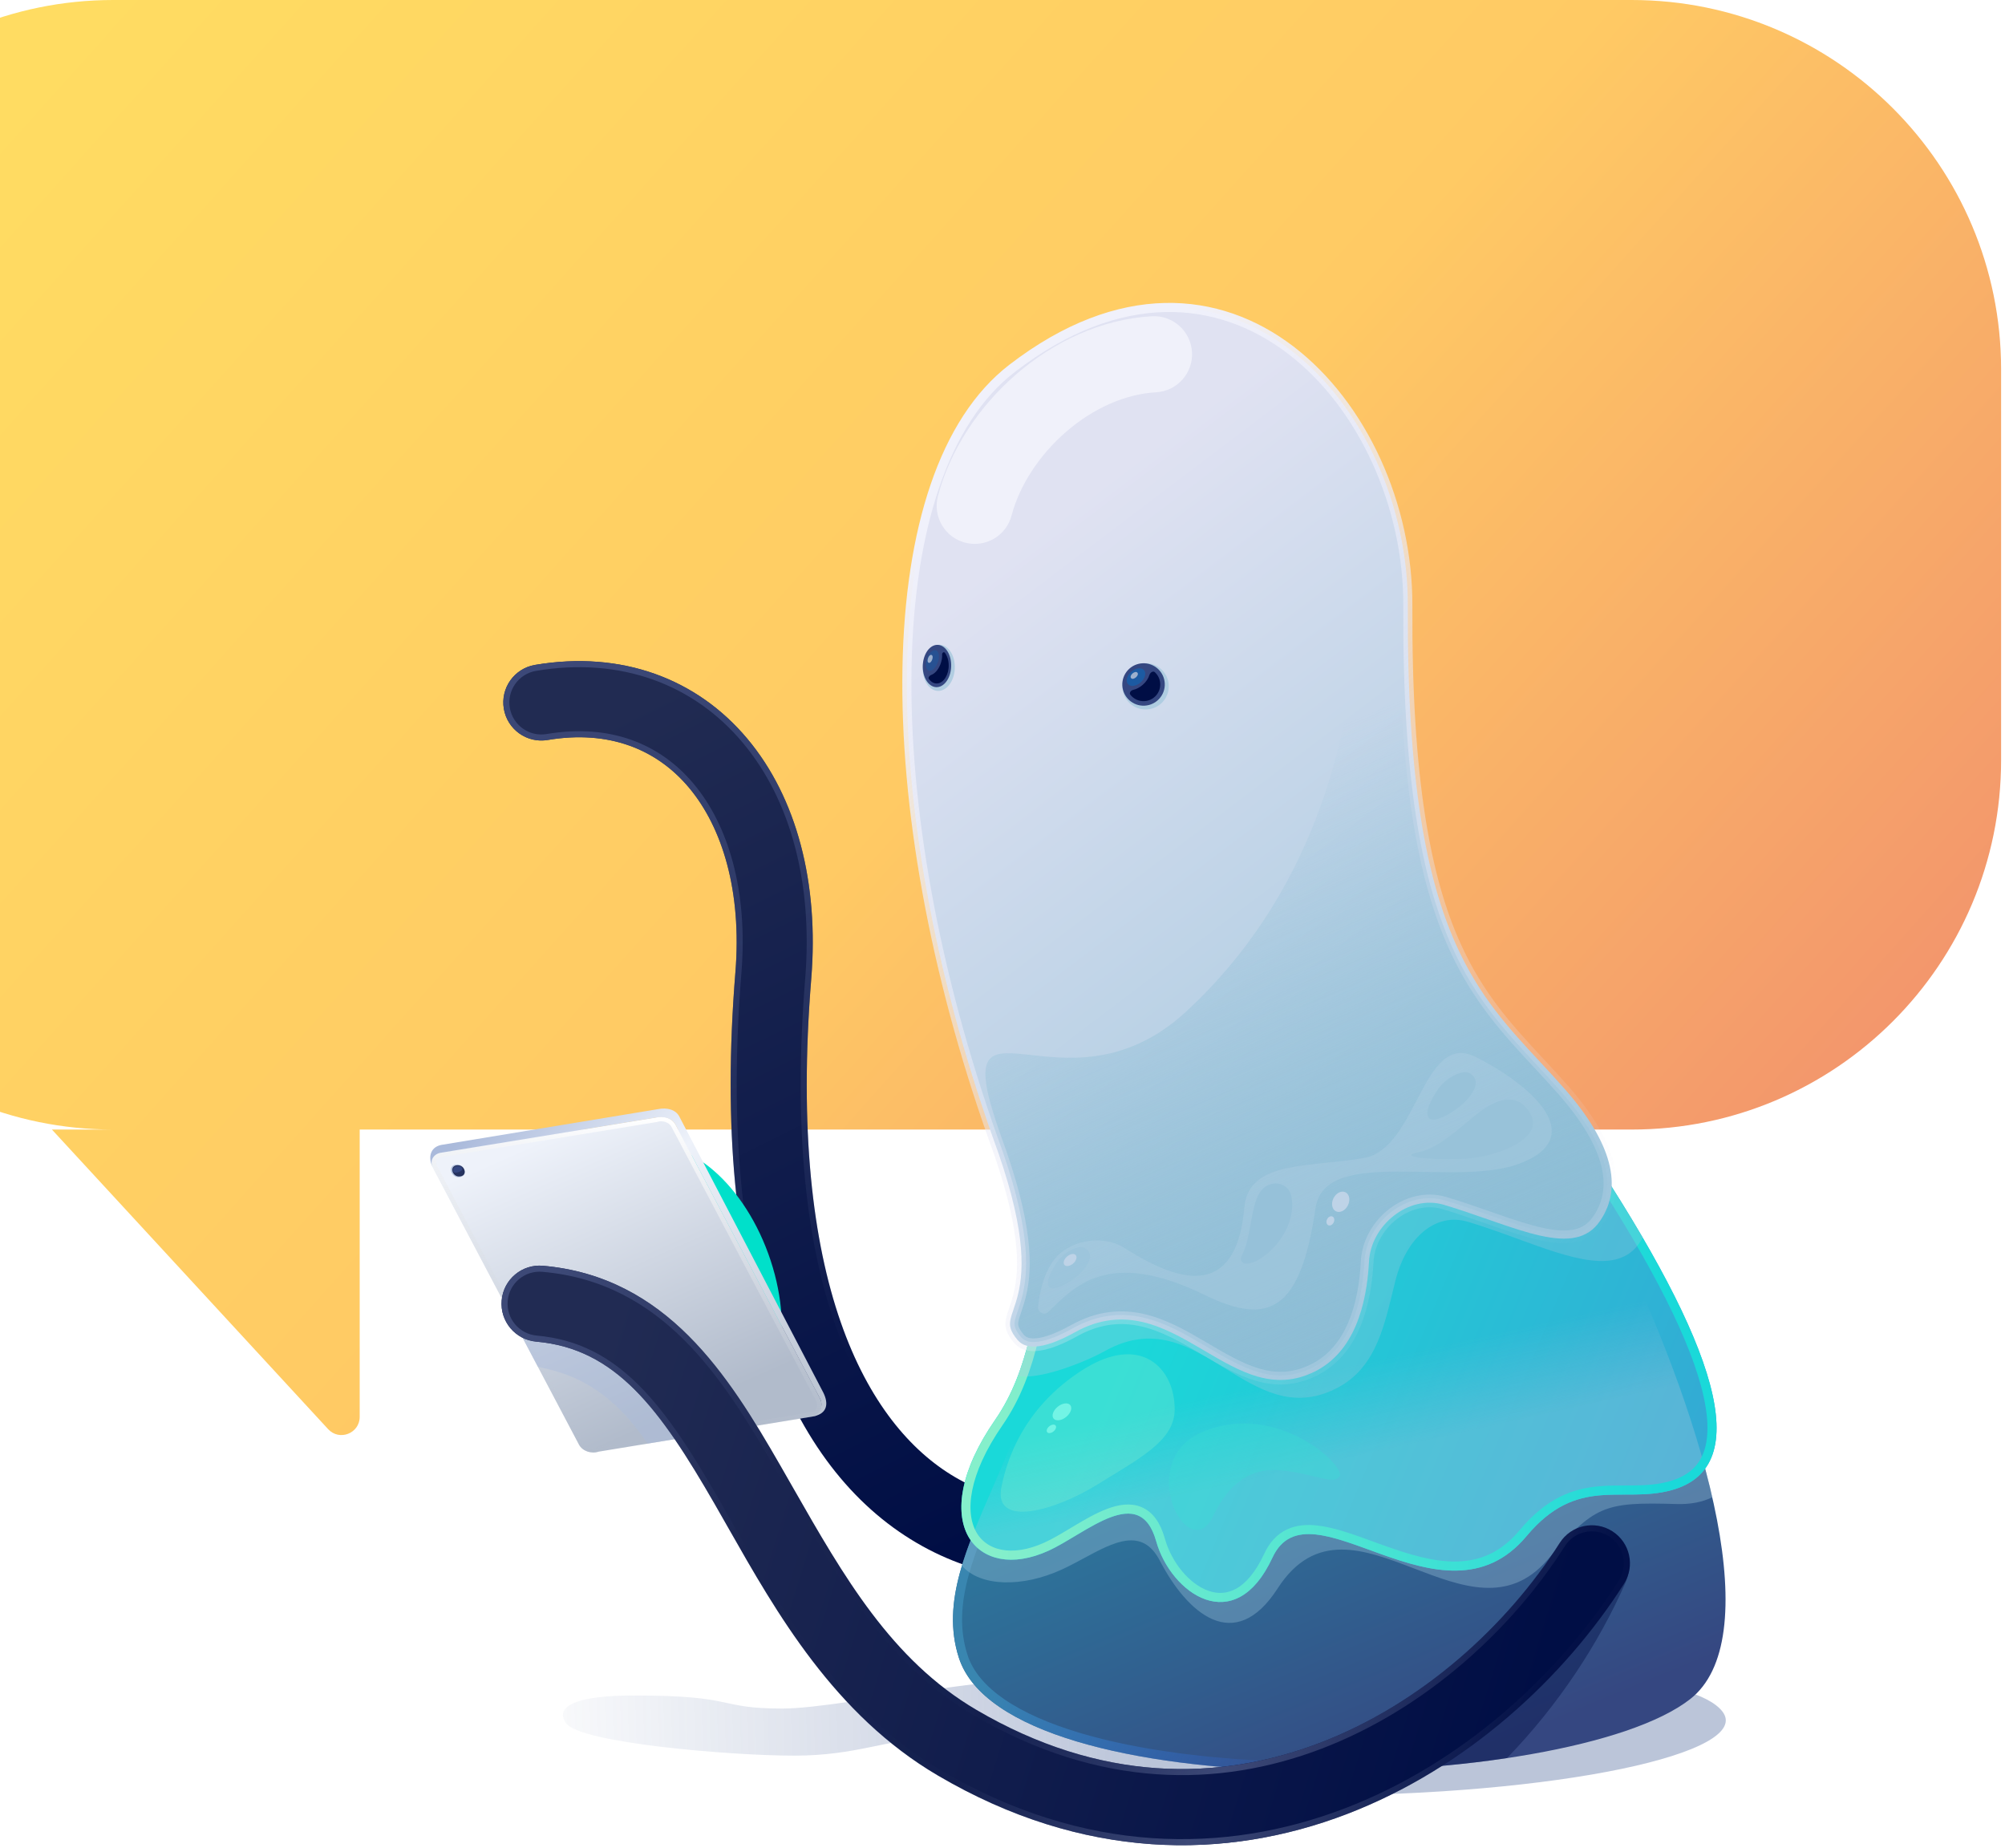 <svg width="331" height="305" viewBox="0 0 331 305" fill="none"
    xmlns="http://www.w3.org/2000/svg">
    <path fill-rule="evenodd" clip-rule="evenodd" d="M18.709 0C-14.98 0 -42.291 27.311 -42.291 61V125.456C-42.291 159.145 -14.98 186.456 18.709 186.456H269.357C303.046 186.456 330.357 159.145 330.357 125.456V61C330.357 27.311 303.046 0 269.357 0H18.709ZM59.38 233.879V186.456H8.572L54.175 235.913C56.026 237.921 59.38 236.611 59.38 233.879Z" fill="url(#paint0_linear)"/>
    <g opacity="0.34" filter="url(#filter0_f)">
        <path d="M153.677 287.037C172.207 287.037 161.163 296.4 215.784 296.4C257.406 296.4 289.714 289.295 284.317 282.478C279.87 276.86 256.95 274.743 212.021 274.743C167.093 274.743 140.078 282.03 129.131 282.03C118.184 282.03 121.947 279.872 104.615 279.872C95.606 279.872 91.42 281.493 93.429 284.432C95.672 287.714 120.608 289.805 131.099 289.805C141.59 289.805 146.322 287.037 153.677 287.037Z" fill="url(#paint1_linear)"/>
    </g>
    <path fill-rule="evenodd" clip-rule="evenodd" d="M113.757 130.038C108.445 123.693 100.55 120.443 90.419 122.151C86.996 122.729 83.754 120.422 83.176 116.999C82.599 113.576 84.906 110.334 88.329 109.756C102.646 107.341 115.081 112.039 123.395 121.967C131.535 131.688 135.211 145.765 133.931 161.53C129.872 211.538 143.009 235.228 157.652 243.821C172.293 252.412 191.725 247.832 205.044 234.112C207.462 231.622 211.441 231.563 213.932 233.981C216.422 236.399 216.481 240.378 214.063 242.868C197.927 259.488 172.292 266.985 151.291 254.662C130.292 242.341 117.213 212.127 121.402 160.513C122.49 147.107 119.244 136.589 113.757 130.038Z" fill="url(#paint2_linear)"/>
    <path d="M114.141 129.717C108.709 123.23 100.634 119.921 90.336 121.658C87.186 122.19 84.201 120.067 83.669 116.916C83.138 113.766 85.261 110.781 88.412 110.249C102.563 107.862 114.818 112.503 123.012 122.288C131.046 131.883 134.705 145.819 133.433 161.489C129.369 211.563 142.504 235.512 157.399 244.252C172.291 252.99 191.97 248.297 205.403 234.46C207.629 232.168 211.291 232.114 213.584 234.339C215.876 236.565 215.93 240.228 213.705 242.52C197.68 259.026 172.29 266.405 151.544 254.231C130.799 242.059 117.717 212.104 121.9 160.553C122.996 147.054 119.733 136.394 114.141 129.717Z" stroke="url(#paint3_linear)" stroke-linecap="round"/>
    <path d="M158.297 273.644C152.332 255.172 175.904 236.69 172.075 206.056C168.246 175.422 153.19 154.486 157.566 107.806C161.833 62.301 231.239 61.414 229.38 127.241C228.08 173.253 251.949 173.232 266.353 203.083C282.706 236.975 291.374 270.81 279.033 280.466C258.887 296.227 166.356 298.6 158.297 273.644Z" fill="url(#paint4_linear)"/>
    <path d="M159.011 273.414C157.58 268.981 157.908 264.521 159.196 259.796C160.358 255.532 162.285 251.111 164.366 246.335C164.6 245.798 164.836 245.256 165.073 244.709C169.746 233.942 174.761 221.498 172.819 205.963C171.497 195.384 168.833 185.919 166.104 176.222C164.867 171.826 163.617 167.383 162.472 162.768C158.791 147.931 156.135 131.113 158.313 107.876C160.404 85.57 178.417 74.251 195.673 76.517C204.3 77.65 212.753 82.184 218.942 90.483C225.133 98.782 229.091 110.894 228.63 127.219C228.303 138.787 229.557 147.503 231.87 154.539C234.186 161.581 237.55 166.903 241.393 171.692C243.311 174.082 245.349 176.341 247.429 178.607C247.785 178.995 248.142 179.383 248.5 179.772C250.239 181.66 251.997 183.571 253.749 185.6C257.965 190.483 262.114 196.024 265.677 203.409C273.839 220.323 280.065 237.19 282.717 251.004C284.043 257.914 284.467 264.02 283.814 268.969C283.161 273.921 281.444 277.627 278.57 279.875C273.691 283.692 264.293 286.773 252.672 288.82C241.091 290.859 227.434 291.851 214.148 291.574C200.857 291.297 187.979 289.75 177.945 286.736C172.927 285.229 168.652 283.364 165.397 281.131C162.142 278.897 159.951 276.326 159.011 273.414Z" stroke="url(#paint5_linear)" stroke-width="1.5"/>
    <path d="M173.115 255.968C161.165 261.445 152.578 251.289 164.276 234.392C175.974 217.494 166.876 193.578 191.571 179.021C214.07 165.759 248.019 168.491 262.205 189.929C283.299 221.807 290.066 242.095 275.951 245.982C267.775 248.233 260.427 243.493 252.014 253.566C238.149 270.165 216.225 243.848 210.063 257.121C203.82 270.569 193.27 262.974 190.866 254.395C188.145 244.688 179.354 253.108 173.115 255.968Z" fill="url(#paint6_linear)"/>
    <g style="mix-blend-mode:multiply" opacity="0.35">
        <path fill-rule="evenodd" clip-rule="evenodd" d="M251.189 181.594C256.464 187.388 261.867 193.787 266.353 203.082C273.816 218.549 279.678 234.004 282.674 247.155C281.015 247.961 279.05 248.339 276.83 248.273C264.638 247.905 263.251 248.532 255.426 257.525C249.029 264.877 241.201 261.878 233.472 258.918C225.224 255.758 217.089 252.642 210.927 262.197C203.788 273.268 195.965 266.262 191.468 257.613C188.561 252.022 183.877 254.55 178.898 257.237C177.707 257.88 176.5 258.531 175.295 259.083C168.777 262.071 161.85 261.939 158.799 258.459C159.992 254.492 161.781 250.387 163.676 246.04C167.977 236.171 172.822 225.053 172.481 211.464C175.776 200.083 180.682 188.978 193.097 181.659C207.994 172.878 232.329 173.767 251.189 181.594Z" fill="url(#paint7_linear)"/>
    </g>
    <path d="M172.802 255.286C167.015 257.938 162.396 256.689 160.485 253.209C158.517 249.625 159.096 243.192 164.893 234.818C167.891 230.488 169.544 225.725 170.732 220.836C171.326 218.392 171.807 215.906 172.279 213.425C172.311 213.257 172.343 213.088 172.375 212.92C172.815 210.602 173.254 208.291 173.781 205.997C176.03 196.194 179.85 186.801 191.952 179.667C203.049 173.126 216.991 170.521 229.908 172.206C242.825 173.891 254.636 179.85 261.579 190.343C272.121 206.274 279.026 219.23 281.557 228.647C282.823 233.359 282.965 237.082 282.016 239.821C281.087 242.501 279.078 244.343 275.752 245.258C273.8 245.796 271.882 245.921 269.933 245.95C269.399 245.958 268.858 245.959 268.312 245.959C266.893 245.961 265.442 245.963 264.003 246.094C261.983 246.277 259.923 246.717 257.816 247.778C255.711 248.839 253.596 250.502 251.438 253.085C248.121 257.056 244.362 258.437 240.463 258.508C236.511 258.579 232.394 257.307 228.402 255.884C227.755 255.654 227.109 255.418 226.467 255.184C223.216 253.999 220.066 252.85 217.349 252.555C215.699 252.375 214.129 252.497 212.742 253.162C211.341 253.834 210.213 255.018 209.383 256.805C207.863 260.078 206.126 261.974 204.407 262.917C202.708 263.849 200.952 263.893 199.271 263.309C195.844 262.121 192.743 258.314 191.588 254.193C190.875 251.65 189.709 250.102 188.105 249.449C186.535 248.81 184.762 249.121 183.045 249.767C181.315 250.418 179.493 251.47 177.754 252.506C177.526 252.642 177.299 252.778 177.075 252.913C175.559 253.82 174.12 254.682 172.802 255.286Z" stroke="url(#paint8_linear)" stroke-width="1.5"/>
    <path opacity="0.3" d="M193.922 232.749C193.85 237.831 188.192 240.681 181.216 245.02C174.24 249.358 163.998 252.295 165.314 245.528C166.631 238.761 170.435 231.489 178.602 226.214C188.388 219.893 194.019 225.941 193.922 232.749Z" fill="#85EFCB"/>
    <ellipse cx="175.311" cy="233.054" rx="1.769" ry="1.094" transform="rotate(-38.763 175.311 233.054)" fill="#72F4E5"/>
    <ellipse cx="173.572" cy="235.863" rx="0.888" ry="0.549" transform="rotate(-38.763 173.572 235.863)" fill="#72F4E5"/>
    <g style="mix-blend-mode:multiply" opacity="0.3">
        <path fill-rule="evenodd" clip-rule="evenodd" d="M271.188 204.295C271.037 204.577 270.87 204.856 270.685 205.13C267.045 210.527 259.282 207.689 250.503 204.48C247.843 203.507 245.09 202.501 242.329 201.679C237 200.092 232.178 204.251 230.373 211.376C230.208 212.028 230.048 212.682 229.889 213.334C228.303 219.817 226.746 226.186 220.403 229.29C213.344 232.744 207.843 229.34 202.284 225.901C196.379 222.247 190.409 218.553 182.438 222.996C178.822 225.012 171.47 227.801 168.042 227.124C169.781 222.551 170.705 217.687 171.638 212.777C173.966 200.526 176.347 187.995 191.572 179.021C214.07 165.759 248.019 168.491 262.205 189.929C265.573 195.02 268.577 199.815 271.188 204.295Z" fill="url(#paint9_linear)"/>
    </g>
    <path d="M167.972 221.173C167.358 220.437 167.034 219.862 166.875 219.373C166.72 218.897 166.708 218.458 166.791 217.964C166.878 217.444 167.066 216.887 167.316 216.15C167.56 215.429 167.849 214.577 168.093 213.539C169.082 209.345 169.297 202.363 163.942 187.863C154.218 160.506 149.331 133.053 149.734 110.258C150.138 87.41 155.849 69.456 167.073 60.815C176.006 53.939 184.541 50.936 192.297 50.758C200.05 50.581 207.091 53.226 213.043 57.76C224.969 66.848 232.489 83.508 232.415 99.991C232.284 128.759 235.471 145.001 240.377 155.932C244.232 164.522 249.154 169.813 254.207 175.247C255.58 176.723 256.963 178.209 258.336 179.775C262.267 184.256 264.667 188.32 265.613 191.942C266.551 195.534 266.065 198.7 264.19 201.479C263.114 203.074 261.763 203.919 260.155 204.268C258.515 204.625 256.566 204.473 254.315 203.976C252.068 203.48 249.588 202.657 246.9 201.725C246.462 201.573 246.018 201.418 245.57 201.262C243.28 200.463 240.86 199.619 238.361 198.875C235.416 197.998 232.391 198.883 230.096 200.681C227.802 202.478 226.158 205.244 226.002 208.266C225.631 215.435 223.556 223.219 216.978 226.439C210.29 229.711 204.769 226.458 198.743 222.907C198.59 222.817 198.437 222.727 198.284 222.637C195.235 220.843 192.052 219.028 188.633 218.233C185.172 217.429 181.487 217.673 177.446 219.926C175.336 221.101 173.338 221.936 171.656 222.194C169.986 222.451 168.767 222.127 167.972 221.173Z" fill="url(#paint10_linear)" stroke="url(#paint11_linear)" stroke-width="1.5"/>
    <g filter="url(#filter1_f)">
        <path d="M126.838 206.962C131.289 219.214 128.872 231.336 121.439 234.036C114.006 236.736 104.373 228.992 99.922 216.74C95.471 204.487 97.888 192.366 105.32 189.666C112.753 186.966 122.386 194.709 126.838 206.962Z" fill="#00E0CA"/>
    </g>
    <path d="M98.832 239.624C97.606 240.039 96.15 239.538 95.582 238.471L71.534 192.901C70.965 191.834 71.248 190.732 72.473 190.317L108.259 184.485C109.485 184.07 110.941 184.571 111.509 185.638L135.368 230.822C135.937 231.889 135.563 233.573 134.342 233.794L98.832 239.624Z" fill="url(#paint12_linear)"/>
    <path d="M98.782 239.256L98.751 239.261L98.721 239.271C97.653 239.632 96.394 239.183 95.916 238.288C95.916 238.288 95.916 238.288 95.916 238.288L71.869 192.719L71.868 192.718C71.617 192.247 71.576 191.809 71.688 191.47C71.794 191.149 72.058 190.856 72.555 190.68L108.308 184.853L108.34 184.848L108.37 184.838C109.438 184.477 110.697 184.926 111.175 185.821C111.175 185.821 111.175 185.821 111.175 185.822L135.033 231.003L135.034 231.005C135.27 231.448 135.314 232.036 135.166 232.53C135.018 233.019 134.71 233.349 134.289 233.426C134.288 233.427 134.287 233.427 134.286 233.427L98.782 239.256Z" stroke="url(#paint13_linear)" stroke-width="0.75"/>
    <path d="M76.637 192.982C76.886 193.536 76.73 194.119 76.042 194.277C75.354 194.435 74.805 194.106 74.556 193.551C74.307 192.996 74.49 192.411 75.141 192.268C75.792 192.126 76.388 192.427 76.637 192.982Z" fill="#ADBDDC"/>
    <path d="M76.613 193.014C76.833 193.505 76.695 194.02 76.087 194.16C75.478 194.299 74.992 194.008 74.772 193.518C74.552 193.027 74.715 192.509 75.29 192.383C75.865 192.257 76.393 192.523 76.613 193.014Z" fill="#212B52"/>
    <path d="M76.305 192.814C76.416 193.063 76.17 193.338 75.675 193.493C75.18 193.647 74.938 193.598 74.826 193.349C74.715 193.1 74.801 192.673 75.268 192.53C75.735 192.388 76.193 192.565 76.305 192.814Z" fill="#354781"/>
    <path opacity="0.3" d="M75.05 193.763C74.647 193.305 74.697 192.869 75.138 192.596C75.578 192.322 76.174 192.503 76.436 192.934C76.698 193.365 76.672 193.702 76.255 193.957C75.838 194.212 75.221 193.976 75.05 193.763Z" fill="#354781"/>
    <path d="M72.751 190.288L108.259 184.484C109.586 184.205 110.94 184.57 111.509 185.637L135.389 230.897C135.712 231.473 135.877 232.901 134.403 233.767C136.581 233.312 136.817 231.672 135.92 229.878L112.149 184.309C111.554 183.14 110.057 182.792 108.663 183.079L72.833 188.994C70.893 189.403 70.651 191.241 71.488 192.777C70.812 191.486 71.693 190.46 72.751 190.288Z" fill="url(#paint14_linear)"/>
    <path fill-rule="evenodd" clip-rule="evenodd" d="M168.154 218.957C168.242 219.228 168.457 219.654 169.005 220.312C169.383 220.765 170.037 221.082 171.452 220.865C172.9 220.642 174.733 219.897 176.791 218.75C181.142 216.325 185.171 216.048 188.938 216.923C192.586 217.771 195.936 219.695 198.966 221.478L199.188 221.608C205.441 225.289 210.355 228.182 216.386 225.23C222.243 222.365 224.291 215.306 224.659 208.197C224.838 204.734 226.709 201.625 229.266 199.622C231.828 197.615 235.296 196.559 238.745 197.586C241.276 198.339 243.73 199.195 246.02 199.994C246.467 200.15 246.907 200.304 247.341 200.454C250.033 201.387 252.444 202.185 254.605 202.662C256.778 203.142 258.506 203.25 259.87 202.954C261.143 202.677 262.195 202.032 263.075 200.726C264.712 198.299 265.162 195.538 264.311 192.281C263.439 188.941 261.184 185.061 257.325 180.662C255.995 179.146 254.641 177.69 253.284 176.233C248.208 170.778 243.104 165.294 239.149 156.482C234.129 145.295 230.939 128.83 231.07 99.984C230.802 81.498 225.113 79.128 224.165 100.933C223.217 122.737 216.107 148.334 195.725 167.058C175.342 185.781 155.527 160.171 165.206 187.405C170.608 202.034 170.475 209.301 169.402 213.848C169.143 214.95 168.836 215.854 168.592 216.573L168.589 216.582C168.33 217.347 168.183 217.795 168.117 218.187C168.063 218.509 168.078 218.724 168.154 218.957Z" fill="url(#paint15_linear)"/>
    <path opacity="0.4" fill-rule="evenodd" clip-rule="evenodd" d="M248.78 290.212C257.296 281.439 263.92 271.299 268.339 261.268C269.739 258.091 268.298 254.382 265.121 252.982C261.945 251.583 258.235 253.024 256.836 256.2C250.93 269.607 240.522 283.137 226.902 292.208C234.475 291.918 241.918 291.239 248.78 290.212Z" fill="#000E45"/>
    <g style="mix-blend-mode:multiply" opacity="0.46">
        <path fill-rule="evenodd" clip-rule="evenodd" d="M106.904 238.298C102.349 231.599 97.058 227.259 89.403 225.766C89.197 225.726 88.995 225.676 88.799 225.617L84.616 217.691C85.568 214.687 88.643 212.81 91.81 213.428C105.871 216.171 114.216 225.413 120.344 236.092L106.904 238.298Z" fill="#ABBCDC"/>
    </g>
    <path fill-rule="evenodd" clip-rule="evenodd" d="M82.818 214.652C83.122 211.194 86.171 208.637 89.629 208.94C110.065 210.733 120.244 227.008 128.823 241.907C129.553 243.174 130.275 244.439 130.994 245.699C139.25 260.158 147.154 274 161.189 282.243C181.644 294.257 201.193 294.089 217.854 287.711C234.739 281.248 248.831 268.307 257.497 254.689C259.361 251.761 263.246 250.897 266.174 252.761C269.103 254.625 269.966 258.509 268.102 261.438C258.211 276.981 242.115 291.883 222.347 299.451C202.354 307.104 178.785 307.155 154.823 293.083C137.733 283.046 128.194 266.241 120.23 252.213C119.45 250.839 118.685 249.492 117.93 248.18C108.947 232.58 101.673 222.615 88.53 221.463C85.072 221.159 82.515 218.11 82.818 214.652Z" fill="url(#paint16_linear)"/>
    <path d="M83.317 214.696C83.596 211.513 86.402 209.159 89.585 209.439C109.732 211.206 119.795 227.231 128.39 242.157C129.119 243.422 129.841 244.687 130.56 245.947L130.594 246.006C138.825 260.422 146.785 274.364 160.936 282.674C181.53 294.77 201.239 294.606 218.032 288.178C235.032 281.671 249.204 268.652 257.919 254.958C259.634 252.262 263.21 251.467 265.906 253.183C268.601 254.898 269.396 258.474 267.68 261.169C257.838 276.636 241.822 291.46 222.169 298.984C202.308 306.586 178.899 306.642 155.076 292.651C138.119 282.693 128.637 266.01 120.665 251.967L120.662 251.961C119.883 250.589 119.119 249.242 118.363 247.931C109.397 232.36 102.007 222.143 88.574 220.964C85.391 220.685 83.037 217.879 83.317 214.696Z" stroke="url(#paint17_linear)" stroke-linecap="round"/>
    <ellipse rx="2.661" ry="3.807" transform="matrix(0.996 -0.087 0.021 1 154.976 110.237)" fill="#B1CDE1"/>
    <ellipse rx="2.354" ry="3.487" transform="matrix(0.996 -0.087 0.021 1 154.685 109.939)" fill="#354781"/>
    <path d="M153.731 111.412C153.472 111.5 153.176 111.839 153.335 112.062C153.699 112.572 154.199 112.865 154.746 112.818C155.815 112.724 156.654 111.359 156.62 109.77C156.603 108.96 156.363 108.248 155.989 107.756C155.817 107.529 155.516 107.752 155.532 108.036C155.56 108.552 155.46 109.15 155.221 109.732C154.864 110.605 154.288 111.222 153.731 111.412Z" fill="#000E45"/>
    <ellipse opacity="0.54" rx="1.782" ry="0.957" transform="matrix(0.379 -0.925 0.879 0.477 153.923 109.027)" fill="#1C5AA1"/>
    <ellipse opacity="0.54" rx="0.683" ry="0.367" transform="matrix(0.379 -0.925 0.879 0.477 153.551 108.76)" fill="white"/>
    <ellipse opacity="0.49" cx="189.12" cy="113.29" rx="3.826" ry="3.821" transform="rotate(-2.842 189.12 113.29)" fill="#8EBED5"/>
    <ellipse cx="188.785" cy="112.987" rx="3.507" ry="3.502" transform="rotate(-2.842 188.785 112.987)" fill="#354781"/>
    <ellipse cx="187.53" cy="111.766" rx="1.758" ry="1.175" transform="rotate(-40.976 187.53 111.766)" fill="#1C5AA2"/>
    <ellipse cx="187.25" cy="111.489" rx="0.69" ry="0.427" transform="rotate(-40.976 187.25 111.489)" fill="#9CB0CD"/>
    <path d="M187.071 113.88C186.689 113.965 186.37 114.375 186.612 114.683C187.145 115.363 187.99 115.783 188.92 115.737C190.441 115.661 191.613 114.369 191.538 112.85C191.5 112.099 191.165 111.433 190.652 110.961C190.343 110.677 189.865 111.039 189.745 111.44C189.58 111.988 189.201 112.568 188.646 113.05C188.146 113.484 187.59 113.765 187.071 113.88Z" fill="#000E45"/>
    <path opacity="0.26" d="M251.447 191.852C262.189 187.312 252.458 178.932 243.636 174.48C234.815 170.028 234.087 189.582 225.174 191.153C216.262 192.724 206.124 191.509 205.439 199.271C203.989 215.709 193.132 210.773 185.613 205.993C181.92 203.645 176.151 204.744 173.75 208.317C172.081 210.8 171.616 213.575 171.379 215.694C171.276 216.607 172.377 217.214 173.038 216.575C177.344 212.418 182.889 205.945 198.891 213.762C209.479 218.934 214.691 216.429 217.171 199.446C218.712 188.896 240.705 196.393 251.447 191.852Z" fill="#BED3E7"/>
    <path opacity="0.41" d="M178.831 209.659C180.227 208 180.292 206.844 179.201 206.08C178.11 205.316 175.645 206.734 174.597 208.219C173.549 209.703 172.436 211.863 173.331 212.54C174.226 213.216 177.434 211.318 178.831 209.659Z" fill="#96C1D9"/>
    <path d="M242.34 181.349C243.945 179.443 244.019 178.114 242.766 177.237C241.512 176.359 238.679 177.989 237.476 179.694C236.272 181.399 234.993 183.881 236.022 184.659C237.05 185.436 240.735 183.254 242.34 181.349Z" fill="#98C2D9"/>
    <ellipse cx="176.659" cy="207.99" rx="1.237" ry="0.765" transform="rotate(-40.976 176.659 207.99)" fill="#BED3E7"/>
    <ellipse cx="221.332" cy="198.379" rx="1.756" ry="1.328" transform="rotate(-62.99 221.332 198.379)" fill="#BED3E7"/>
    <ellipse cx="219.627" cy="201.531" rx="0.798" ry="0.603" transform="rotate(-62.99 219.627 201.531)" fill="#BED3E7"/>
    <path d="M205.106 207.041C206.502 204.466 206.459 199.14 207.986 196.827C209.514 194.514 212.689 195.074 213.18 197.438C213.879 200.799 212.046 204.509 209.296 206.866C206.373 209.371 204.107 208.883 205.106 207.041Z" fill="#96C1D9"/>
    <path d="M252.681 183.908C254.819 187.748 247.967 190.804 241.9 191.284C234.829 191.546 230.857 190.804 234.174 190.193C237.492 189.582 240.765 186.308 243.864 183.864C246.963 181.42 250.542 180.067 252.681 183.908Z" fill="#98C2D9"/>
    <path opacity="0.34" d="M211.182 242.693C205.311 242.22 202.14 246.336 200.21 250.385C196.121 258.616 187.138 241.148 198.564 236.35C210.777 231.222 222.113 241.95 221.168 243.637C220.223 245.324 217.052 243.165 211.182 242.693Z" fill="#3AE0D5"/>
    <path fill-rule="evenodd" clip-rule="evenodd" d="M196.784 58.127C196.978 61.592 194.326 64.559 190.861 64.754C185.727 65.042 180.439 67.428 175.985 71.292C171.525 75.159 168.295 80.17 166.995 85.099C166.11 88.455 162.671 90.458 159.315 89.573C155.958 88.688 153.955 85.249 154.84 81.893C156.867 74.209 161.64 67.093 167.749 61.795C173.862 56.493 181.708 52.678 190.156 52.203C193.622 52.009 196.589 54.661 196.784 58.127Z" fill="#F0F1FA"/>
    <defs>
        <filter id="filter0_f" x="87.935" y="269.743" width="201.973" height="31.657" filterUnits="userSpaceOnUse" color-interpolation-filters="sRGB">
            <feFlood flood-opacity="0" result="BackgroundImageFix"/>
            <feBlend mode="normal" in="SourceGraphic" in2="BackgroundImageFix" result="shape"/>
            <feGaussianBlur stdDeviation="2.5" result="effect1_foregroundBlur"/>
        </filter>
        <filter id="filter1_f" x="85.862" y="178.776" width="55.035" height="66.148" filterUnits="userSpaceOnUse" color-interpolation-filters="sRGB">
            <feFlood flood-opacity="0" result="BackgroundImageFix"/>
            <feBlend mode="normal" in="SourceGraphic" in2="BackgroundImageFix" result="shape"/>
            <feGaussianBlur stdDeviation="3" result="effect1_foregroundBlur"/>
        </filter>
        <linearGradient id="paint0_linear" x1="15.119" y1="0.849" x2="286.531" y2="244.32" gradientUnits="userSpaceOnUse">
            <stop stop-color="#FFDC62"/>
            <stop offset="0.51" stop-color="#FFCA64"/>
            <stop offset="0.975" stop-color="#F18F6D"/>
        </linearGradient>
        <linearGradient id="paint1_linear" x1="188.921" y1="274.743" x2="81.91" y2="277.764" gradientUnits="userSpaceOnUse">
            <stop stop-color="#395591"/>
            <stop offset="1" stop-color="#395591" stop-opacity="0"/>
        </linearGradient>
        <linearGradient id="paint2_linear" x1="102.042" y1="117.506" x2="168.463" y2="250.867" gradientUnits="userSpaceOnUse">
            <stop stop-color="#212B52"/>
            <stop offset="1" stop-color="#000E45"/>
        </linearGradient>
        <linearGradient id="paint3_linear" x1="90.107" y1="108.107" x2="143.763" y2="224.061" gradientUnits="userSpaceOnUse">
            <stop stop-color="#3D4978"/>
            <stop offset="1" stop-color="#3D4978" stop-opacity="0"/>
        </linearGradient>
        <linearGradient id="paint4_linear" x1="204.156" y1="96.166" x2="278.53" y2="275.292" gradientUnits="userSpaceOnUse">
            <stop stop-color="#1BDAD5"/>
            <stop offset="1" stop-color="#354781"/>
        </linearGradient>
        <linearGradient id="paint5_linear" x1="165.114" y1="269.623" x2="218.441" y2="291.82" gradientUnits="userSpaceOnUse">
            <stop stop-color="#3986B0"/>
            <stop offset="1" stop-color="#2E60E0" stop-opacity="0"/>
        </linearGradient>
        <linearGradient id="paint6_linear" x1="184.486" y1="222.374" x2="302.253" y2="271.894" gradientUnits="userSpaceOnUse">
            <stop stop-color="#1AD9D9"/>
            <stop offset="1" stop-color="#3C9AD2"/>
        </linearGradient>
        <linearGradient id="paint7_linear" x1="210.683" y1="228.08" x2="213.898" y2="242.549" gradientUnits="userSpaceOnUse">
            <stop stop-color="#9DC5DC" stop-opacity="0"/>
            <stop offset="1" stop-color="#9DC5DC"/>
        </linearGradient>
        <linearGradient id="paint8_linear" x1="163.852" y1="242.373" x2="275.272" y2="242.373" gradientUnits="userSpaceOnUse">
            <stop stop-color="#85EFCB"/>
            <stop offset="1" stop-color="#1AD9D9"/>
        </linearGradient>
        <linearGradient id="paint9_linear" x1="170.456" y1="85.137" x2="265.013" y2="201.858" gradientUnits="userSpaceOnUse">
            <stop stop-color="#E0E2F2"/>
            <stop offset="1" stop-color="#9DC5DC"/>
        </linearGradient>
        <linearGradient id="paint10_linear" x1="169.18" y1="89.32" x2="253.791" y2="200.95" gradientUnits="userSpaceOnUse">
            <stop stop-color="#E0E2F2"/>
            <stop offset="1" stop-color="#9DC5DC"/>
        </linearGradient>
        <linearGradient id="paint11_linear" x1="154.485" y1="85.527" x2="261.613" y2="206.875" gradientUnits="userSpaceOnUse">
            <stop stop-color="#F0F1FB"/>
            <stop offset="1" stop-color="#E0E2F2" stop-opacity="0"/>
        </linearGradient>
        <linearGradient id="paint12_linear" x1="106.519" y1="235.773" x2="86.006" y2="189.686" gradientUnits="userSpaceOnUse">
            <stop stop-color="#B1BBCB"/>
            <stop offset="1" stop-color="#EEF2FA"/>
        </linearGradient>
        <linearGradient id="paint13_linear" x1="99.511" y1="239.95" x2="105.364" y2="183.928" gradientUnits="userSpaceOnUse">
            <stop stop-color="#B2BCCB" stop-opacity="0"/>
            <stop offset="1" stop-color="white"/>
        </linearGradient>
        <linearGradient id="paint14_linear" x1="134.751" y1="231.259" x2="77.491" y2="185.798" gradientUnits="userSpaceOnUse">
            <stop stop-color="#BCC5D3"/>
            <stop offset="0.587" stop-color="#EEF2FA"/>
            <stop offset="1" stop-color="#AABADB"/>
        </linearGradient>
        <linearGradient id="paint15_linear" x1="200.21" y1="128.61" x2="237.355" y2="216.204" gradientUnits="userSpaceOnUse">
            <stop stop-color="#8CBDD5" stop-opacity="0"/>
            <stop offset="1" stop-color="#8CBDD5"/>
        </linearGradient>
        <linearGradient id="paint16_linear" x1="99.942" y1="219.959" x2="257.677" y2="268.731" gradientUnits="userSpaceOnUse">
            <stop stop-color="#212B53"/>
            <stop offset="1" stop-color="#000E45"/>
        </linearGradient>
        <linearGradient id="paint17_linear" x1="92.317" y1="208.062" x2="250.273" y2="286.839" gradientUnits="userSpaceOnUse">
            <stop stop-color="#3D4977"/>
            <stop offset="0.279" stop-color="#3D4977" stop-opacity="0"/>
            <stop offset="0.548" stop-color="#3D4977" stop-opacity="0.046"/>
            <stop offset="0.769" stop-color="#3D4977"/>
            <stop offset="1" stop-color="#3D4977" stop-opacity="0.046"/>
        </linearGradient>
    </defs>
</svg>
